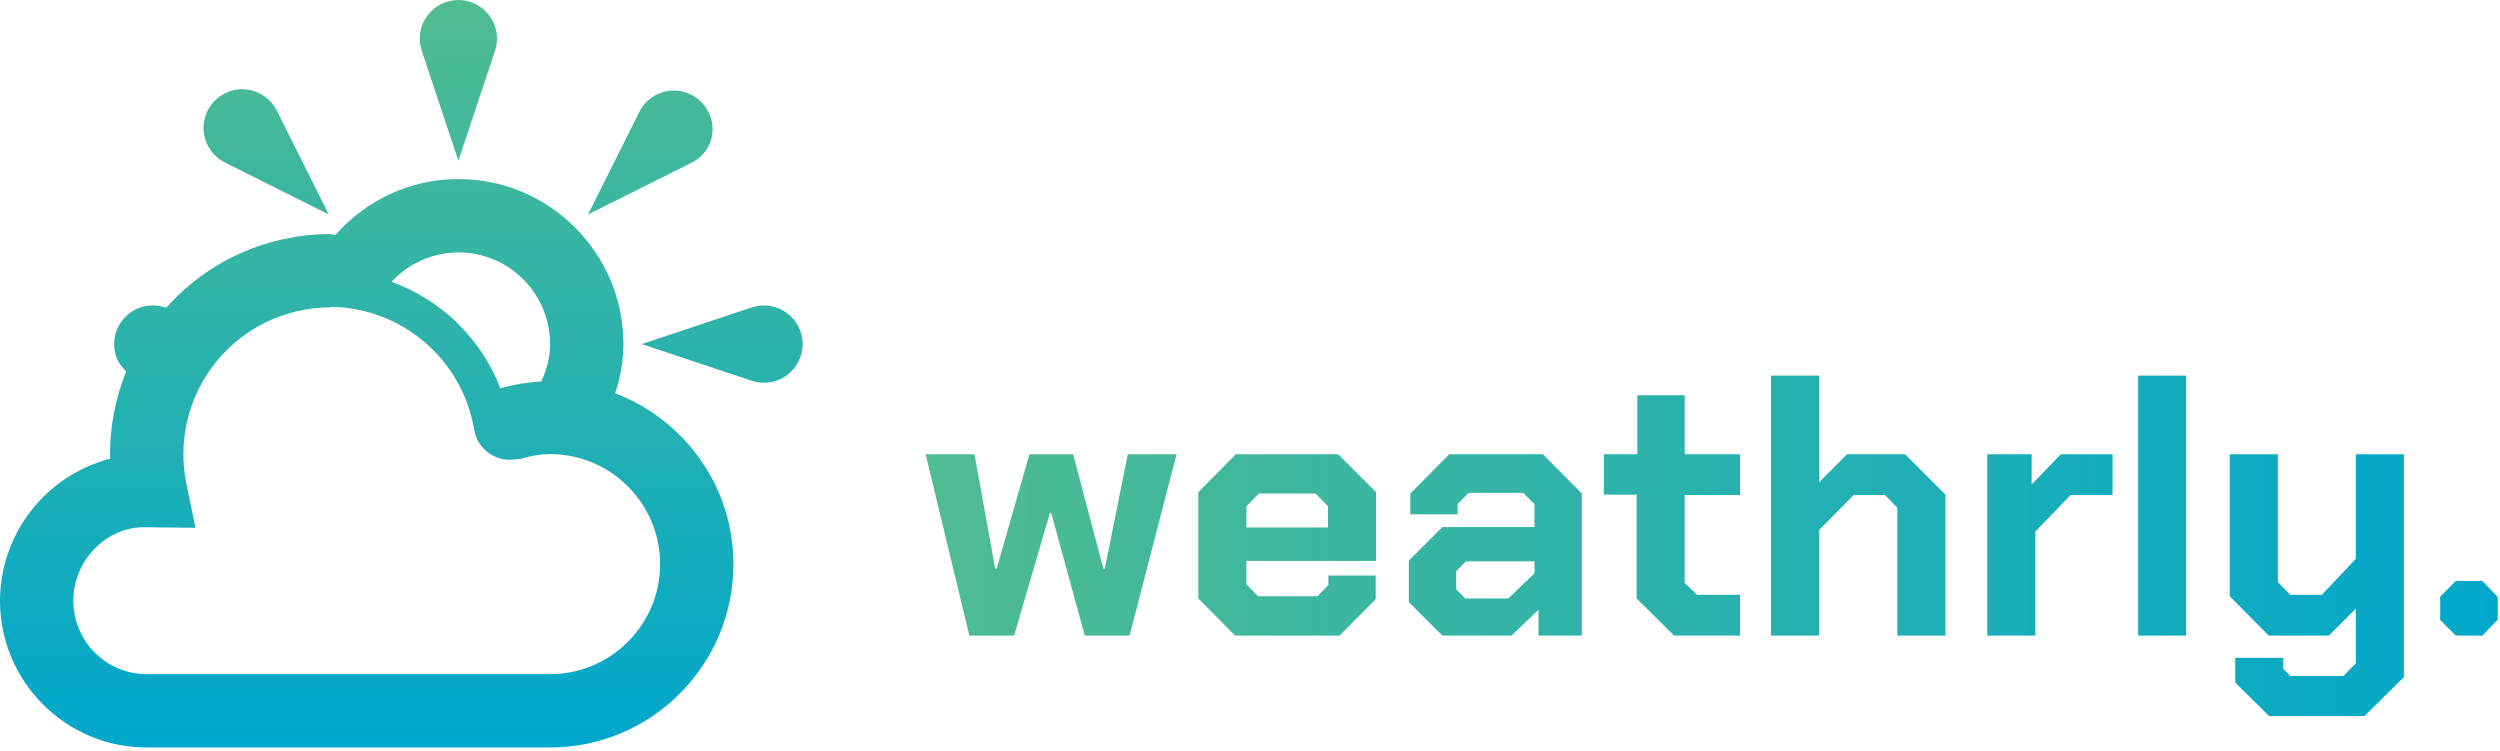 <svg width="659" height="198" viewBox="0 0 659 198" fill="none" xmlns="http://www.w3.org/2000/svg">
<path d="M244 119.736H256.864L262.336 149.88H262.72L271.36 119.736H282.88L290.848 149.88H291.232L297.28 119.736H310.144L297.76 167.544H285.952L277.12 135.288H276.736L267.328 167.544H255.52L244 119.736ZM315.88 157.752V129.72L325.768 119.736H352.744L362.728 129.72V147.864H328.552V154.008L331.624 157.176H347.272L350.152 154.2V151.704H362.632V157.944L353.128 167.544H325.576L315.88 157.752ZM350.056 139.032V133.464L346.792 130.104H331.816L328.552 133.464V139.032H350.056ZM371.369 158.712V147.768L380.201 138.936H404.489V132.888L401.513 129.912H387.113L384.233 132.888V135.576H371.753V130.104L382.025 119.736H406.697L416.969 130.104V167.544H405.545V160.728L398.441 167.544H380.201L371.369 158.712ZM397.577 157.752L404.489 151.128V147.96H386.441L383.849 150.552V155.352L386.249 157.752H397.577ZM431.41 157.752V130.392H422.77V119.736H431.602V104.184H444.082V119.736H458.674V130.488H444.082V153.624L447.346 156.792H458.674V167.544H441.298L431.41 157.752ZM466.84 99H479.512V127.128L486.904 119.736H502.168L512.824 130.392V167.544H500.152V133.848L496.888 130.488H488.632L479.512 139.704V167.544H466.84V99ZM523.84 119.736H535.552V127.704L543.232 119.736H556.864V130.488H545.824L536.512 140.088V167.544H523.84V119.736ZM563.602 99H576.274V167.544H563.602V99ZM633.655 119.736V178.488L623.287 188.76H598.135L589.207 179.928V173.4H601.879V176.28L603.703 178.2H617.719L620.983 174.84V160.44L613.879 167.544H598.039L587.767 157.176V119.736H600.439V153.432L603.703 156.792H612.055L620.983 147.288V119.736H633.655ZM643.233 163.416V157.272L647.361 153.144H654.369L658.401 157.368V163.32L654.369 167.544H647.361L643.233 163.416Z" fill="url(#paint0_linear_4_43)"/>
<path d="M130.5 13.368L120.833 42.368L111.166 13.368C110.662 11.838 110.527 10.211 110.774 8.62C111.021 7.029 111.641 5.519 112.585 4.214C113.528 2.91 114.768 1.847 116.202 1.115C117.636 0.382 119.223 0 120.833 0C122.443 0 124.03 0.382 125.464 1.115C126.898 1.847 128.138 2.91 129.081 4.214C130.025 5.519 130.645 7.029 130.892 8.62C131.139 10.211 131.004 11.838 130.5 13.368ZM182.352 42.851L155.005 56.529L168.683 29.182C169.949 26.865 172.064 25.129 174.584 24.339C177.104 23.55 179.832 23.768 182.194 24.949C184.556 26.13 186.368 28.181 187.248 30.671C188.129 33.161 188.009 35.895 186.914 38.298C185.929 40.271 184.327 41.869 182.352 42.851ZM198.166 100.368L169.166 90.701L198.166 81.034C199.698 80.524 201.329 80.385 202.924 80.629C204.52 80.873 206.035 81.492 207.344 82.436C208.654 83.38 209.72 84.622 210.455 86.059C211.191 87.496 211.574 89.087 211.574 90.701C211.574 92.316 211.191 93.907 210.455 95.344C209.72 96.78 208.654 98.022 207.344 98.966C206.035 99.91 204.52 100.529 202.924 100.773C201.329 101.017 199.698 100.878 198.166 100.368ZM72.983 29.182L86.661 56.529L59.314 42.851C57.864 42.132 56.607 41.077 55.645 39.776C54.683 38.474 54.045 36.962 53.783 35.364C53.522 33.767 53.644 32.131 54.14 30.59C54.636 29.049 55.492 27.649 56.636 26.504C57.781 25.36 59.181 24.504 60.722 24.008C62.263 23.512 63.899 23.39 65.496 23.651C67.094 23.913 68.606 24.551 69.907 25.513C71.209 26.475 72.264 27.733 72.983 29.182ZM162.168 103.674C163.511 99.575 164.333 95.254 164.333 90.701C164.333 66.718 144.816 47.201 120.833 47.201C107.88 47.201 96.309 52.943 88.382 61.972L87 61.701C78.834 61.706 70.763 63.442 63.317 66.792C55.871 70.143 49.219 75.033 43.799 81.141C41.998 80.476 40.046 80.333 38.168 80.729C36.289 81.126 34.561 82.044 33.182 83.38C31.803 84.716 30.829 86.414 30.373 88.279C29.917 90.143 29.997 92.099 30.604 93.92C31.155 95.535 32.132 96.811 33.282 97.893C30.462 104.819 29.008 112.224 29 119.701L29.019 120.919C20.722 123.074 13.373 127.918 8.123 134.694C2.872 141.47 0.015 149.796 0 158.368C0 179.693 17.351 197.035 38.666 197.035H145C171.651 197.035 193.333 175.352 193.333 148.701C193.333 128.121 180.341 110.624 162.168 103.674ZM120.833 66.534C134.163 66.534 145 77.371 145 90.701C145 94.239 144.072 97.526 142.699 100.552C139.277 100.755 135.739 101.267 131.892 102.369C129.402 95.907 125.552 90.055 120.604 85.21C115.656 80.365 109.724 76.64 103.211 74.287C105.46 71.856 108.185 69.914 111.216 68.58C114.248 67.246 117.521 66.55 120.833 66.534ZM145 177.701H38.666C27.994 177.701 19.333 169.03 19.333 158.368C19.333 147.706 27.994 139.035 37.777 138.977L51.523 139.131L49.126 127.512C47.975 121.891 48.089 116.084 49.458 110.511C50.827 104.939 53.418 99.741 57.042 95.293C60.667 90.845 65.235 87.258 70.416 84.792C75.597 82.326 81.262 81.043 87 81.034L87.667 80.899C96.549 81.108 105.09 84.362 111.86 90.117C118.63 95.871 123.217 103.777 124.854 112.509L125.222 114.307C125.794 116.291 126.995 118.035 128.644 119.276C130.294 120.517 132.302 121.189 134.366 121.19L137.16 120.968C140.176 120.098 142.66 119.701 145 119.701C160.988 119.701 174 132.713 174 148.701C174 164.69 160.988 177.701 145 177.701Z" fill="url(#paint1_linear_4_43)"/>
<defs>
<linearGradient id="paint0_linear_4_43" x1="236.174" y1="97.044" x2="668.174" y2="97.044" gradientUnits="userSpaceOnUse">
<stop stop-color="#51BC90"/>
<stop offset="1" stop-color="#00A7CC"/>
</linearGradient>
<linearGradient id="paint1_linear_4_43" x1="105.787" y1="0" x2="105.787" y2="197.035" gradientUnits="userSpaceOnUse">
<stop stop-color="#51BC90"/>
<stop offset="1" stop-color="#00A7CC"/>
</linearGradient>
</defs>
</svg>
